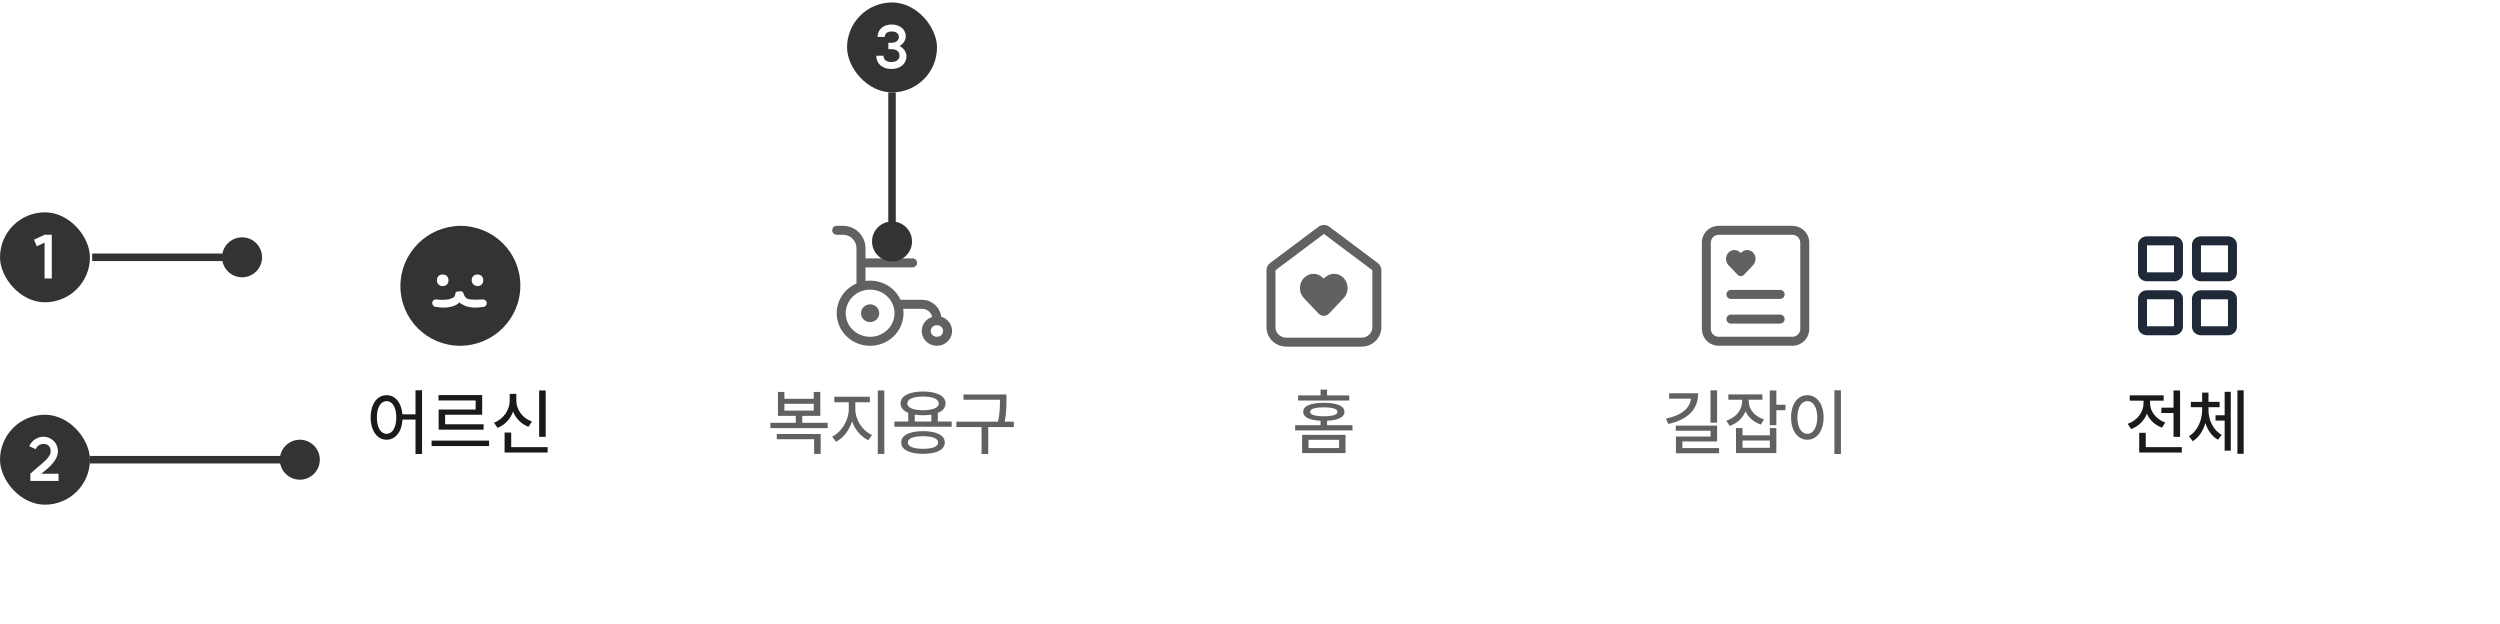 <svg width="477" height="119" viewBox="0 0 477 119" fill="none" xmlns="http://www.w3.org/2000/svg">
<g filter="url(#filter0_d_1301_48622)">
<rect width="411.913" height="69.056" transform="translate(46.648 36.223)" fill="white"/>
<rect width="82.382" height="69.056" transform="translate(46.648 36.223)" fill="white"/>
<path fill-rule="evenodd" clip-rule="evenodd" d="M87.784 70.549C94.086 70.549 99.281 65.464 99.281 59.052C99.281 52.75 94.196 47.665 87.784 47.665C81.483 47.776 76.397 52.861 76.397 59.162C76.397 65.464 81.483 70.549 87.784 70.549ZM84.468 59.162C85.131 59.162 85.573 58.72 85.573 58.057C85.573 57.394 85.131 56.951 84.468 56.951C83.804 56.951 83.362 57.394 83.362 58.057C83.362 58.72 83.804 59.162 84.468 59.162ZM91.101 59.162C91.764 59.162 92.206 58.72 92.206 58.057C92.206 57.394 91.764 56.951 91.101 56.951C90.437 56.951 89.995 57.394 89.995 58.057C89.995 58.72 90.548 59.162 91.101 59.162ZM87.784 60.157C87.895 60.157 87.895 60.157 88.005 60.157C88.116 60.157 88.226 60.268 88.226 60.268C88.337 60.378 88.448 60.489 88.448 60.599C88.558 60.931 88.669 61.152 88.89 61.373C89.111 61.594 89.442 61.705 89.774 61.705C90.548 61.816 91.432 61.705 92.096 61.705C92.427 61.705 92.87 61.926 92.87 62.368C92.87 62.7 92.648 63.142 92.206 63.142H92.096C91.432 63.253 90.437 63.363 89.442 63.142C88.89 63.032 88.448 62.81 87.895 62.479C87.784 62.368 87.674 62.368 87.674 62.258C87.563 62.368 87.453 62.368 87.453 62.479C87.01 62.81 86.458 63.032 85.905 63.142C84.91 63.363 83.915 63.253 83.252 63.142H83.141C82.809 63.142 82.478 62.81 82.478 62.368C82.478 61.926 82.809 61.705 83.252 61.705C83.915 61.816 84.799 61.816 85.573 61.705C85.905 61.594 86.237 61.484 86.458 61.373C86.679 61.263 86.789 61.042 86.9 60.599V60.489C86.9 60.378 87.01 60.268 87.01 60.268C87.453 60.157 87.563 60.157 87.784 60.157Z" fill="#333333"/>
<path d="M73.759 79.978C75.393 79.978 76.601 81.365 76.779 83.63H79.278V79.045H80.528V91.196H79.278V84.633H76.793C76.67 86.995 75.434 88.477 73.759 88.477C71.988 88.477 70.724 86.816 70.724 84.221C70.724 81.612 71.988 79.978 73.759 79.978ZM71.905 84.221C71.905 86.143 72.66 87.352 73.759 87.352C74.871 87.352 75.612 86.143 75.612 84.221C75.612 82.299 74.871 81.104 73.759 81.104C72.66 81.104 71.905 82.299 71.905 84.221ZM82.347 88.642H93.318V89.686H82.347V88.642ZM83.666 80.981V79.951H92V83.713H84.929V85.525H92.275V86.555H83.693V82.711H90.751V80.981H83.666ZM102.868 79.072H104.117V87.928H102.868V79.072ZM94.259 85.223C96.126 84.509 97.252 82.766 97.252 80.953V79.731H98.515V80.953C98.515 82.711 99.641 84.344 101.495 85.004L100.836 86.006C99.449 85.484 98.433 84.441 97.897 83.109C97.376 84.523 96.346 85.663 94.918 86.212L94.259 85.223ZM96.277 90.921V87.104H97.54V89.892H104.488V90.921H96.277Z" fill="#1A1A1A"/>
<rect width="82.382" height="69.056" transform="translate(129.031 36.223)" fill="white"/>
<path d="M160.847 47.659C163.216 47.659 165.138 49.581 165.138 51.95V53.874H174.129L174.217 53.879C174.649 53.923 174.987 54.288 174.987 54.732C174.987 55.176 174.649 55.542 174.217 55.586L174.129 55.591H165.138V58.184C165.425 58.145 165.719 58.123 166.018 58.123L166.346 58.131C168.791 58.252 170.871 59.718 171.827 61.785H175.938L176.127 61.79C177.923 61.881 179.379 63.259 179.593 65.02C180.788 65.368 181.659 66.45 181.659 67.728L181.656 67.874C181.579 69.367 180.312 70.554 178.763 70.554L178.467 70.539C177.055 70.399 175.943 69.27 175.87 67.874L175.866 67.728C175.866 66.477 176.701 65.417 177.856 65.046C177.677 64.227 176.989 63.598 176.139 63.512L175.938 63.502H172.331C172.369 63.776 172.39 64.055 172.39 64.339L172.382 64.658C172.211 67.942 169.427 70.554 166.018 70.554L165.689 70.546C162.431 70.385 159.817 67.836 159.652 64.658L159.645 64.339C159.645 61.809 161.196 59.633 163.421 58.663V51.95C163.421 50.528 162.269 49.376 160.847 49.376H159.645C159.171 49.376 158.786 48.991 158.786 48.518C158.786 48.044 159.171 47.659 159.645 47.659H160.847ZM166.018 59.839C163.405 59.839 161.361 61.895 161.36 64.339C161.361 66.783 163.406 68.838 166.018 68.838C168.63 68.838 170.674 66.783 170.674 64.339C170.674 61.895 168.63 59.839 166.018 59.839ZM178.763 66.619C178.07 66.619 177.582 67.156 177.582 67.728C177.582 68.301 178.07 68.837 178.763 68.837C179.455 68.837 179.943 68.301 179.943 67.728C179.943 67.156 179.455 66.619 178.763 66.619ZM166.018 62.644C166.977 62.644 167.756 63.402 167.756 64.338C167.756 65.274 166.977 66.033 166.018 66.033C165.058 66.033 164.28 65.274 164.28 64.338C164.281 63.402 165.058 62.644 166.018 62.644Z" fill="#616161"/>
<path d="M146.987 85.251H151.834V83.919H148.428V79.36H149.664V80.665H155.266V79.36H156.516V83.919H153.069V85.251H157.93V86.267H146.987V85.251ZM148.209 88.381V87.379H156.584V91.182H155.335V88.381H148.209ZM149.664 82.916H155.266V81.626H149.664V82.916ZM159.187 80.28H165.969V81.324H163.196V82.669C163.196 84.701 164.555 86.775 166.381 87.571L165.681 88.56C164.28 87.928 163.141 86.583 162.578 84.962C162.029 86.692 160.903 88.175 159.502 88.862L158.788 87.873C160.587 87.008 161.946 84.743 161.946 82.669V81.324H159.187V80.28ZM167.48 91.182V79.072H168.729V91.182H167.48ZM170.645 85.004H173.295V83.356C172.361 82.972 171.826 82.354 171.826 81.557C171.826 80.115 173.487 79.278 176.11 79.278C178.746 79.278 180.407 80.115 180.407 81.557C180.407 82.354 179.872 82.972 178.938 83.356V85.004H181.588V85.992H170.645V85.004ZM171.949 88.999C171.949 87.626 173.515 86.843 176.11 86.843C178.705 86.843 180.27 87.626 180.27 88.999C180.27 90.386 178.705 91.168 176.11 91.168C173.515 91.168 171.949 90.386 171.949 88.999ZM173.116 81.557C173.116 82.367 174.256 82.848 176.11 82.848C177.977 82.848 179.117 82.367 179.117 81.557C179.117 80.72 177.977 80.239 176.11 80.239C174.256 80.239 173.116 80.72 173.116 81.557ZM173.212 88.999C173.212 89.782 174.27 90.207 176.11 90.207C177.936 90.207 178.993 89.782 178.993 88.999C178.993 88.23 177.936 87.805 176.11 87.805C174.27 87.805 173.212 88.23 173.212 88.999ZM174.531 85.004H177.702V83.685C177.222 83.768 176.686 83.809 176.11 83.809C175.533 83.809 175.011 83.768 174.531 83.685V85.004ZM183.833 79.841H192.03V80.898C192.03 82.038 192.03 83.287 191.701 85.031H193.431V86.061H188.557V91.196H187.28V86.061H182.474V85.031H190.424C190.795 83.315 190.795 82.038 190.795 80.898V80.843H183.833V79.841Z" fill="#616161"/>
<rect width="82.382" height="69.056" transform="translate(211.413 36.223)" fill="white"/>
<path d="M262.704 67.025C262.704 67.788 262.389 68.513 261.84 69.043C261.292 69.571 260.555 69.863 259.793 69.863H245.417C244.655 69.863 243.917 69.572 243.369 69.043C242.82 68.513 242.505 67.788 242.505 67.025V56.137C242.505 55.867 242.633 55.612 242.849 55.45L252.09 48.522L252.209 48.446C252.498 48.296 252.852 48.321 253.119 48.522L262.361 55.45C262.577 55.612 262.704 55.867 262.704 56.137V67.025Z" stroke="#616161" stroke-width="1.716" stroke-linecap="round" stroke-linejoin="round"/>
<path d="M248.785 61.464L251.581 64.411C252.122 64.982 253.032 64.982 253.573 64.411L256.369 61.464C257.378 60.401 257.378 58.678 256.369 57.615C255.361 56.553 253.726 56.553 252.717 57.615V57.615C252.641 57.696 252.513 57.696 252.437 57.615V57.615C251.428 56.553 249.793 56.553 248.785 57.615C247.776 58.678 247.776 60.401 248.785 61.464Z" fill="#616161"/>
<path d="M248.444 87.544H256.723V91.017H248.444V87.544ZM247.112 86.692V85.704H251.959V84.853C249.817 84.756 248.65 84.18 248.65 83.15C248.65 82.024 250.05 81.434 252.577 81.434C255.103 81.434 256.518 82.024 256.518 83.15C256.518 84.18 255.337 84.756 253.208 84.853V85.704H258.055V86.692H247.112ZM247.675 80.994V80.019H251.959V78.907H253.208V80.019H257.437V80.994H247.675ZM249.666 90.07H255.501V88.491H249.666V90.07ZM249.968 83.15C249.968 83.699 250.888 84.001 252.577 84.001C254.279 84.001 255.199 83.699 255.199 83.15C255.199 82.601 254.279 82.299 252.577 82.299C250.888 82.299 249.968 82.601 249.968 83.15Z" fill="#616161"/>
<rect width="82.382" height="69.056" transform="translate(293.796 36.223)" fill="white"/>
<path d="M342.159 47.67C342.952 47.709 343.703 48.043 344.267 48.607C344.867 49.209 345.205 50.026 345.205 50.876V67.337C345.205 68.188 344.867 69.004 344.267 69.606C343.666 70.208 342.85 70.547 342 70.547H327.917C327.067 70.547 326.251 70.208 325.65 69.606C325.087 69.042 324.755 68.289 324.716 67.496L324.712 67.337V50.876C324.712 50.025 325.05 49.209 325.65 48.607C326.251 48.005 327.067 47.666 327.917 47.666H342L342.159 47.67ZM327.917 49.383C327.523 49.383 327.144 49.54 326.865 49.819C326.586 50.099 326.429 50.479 326.429 50.876V67.337L326.436 67.485C326.47 67.827 326.621 68.149 326.865 68.394C327.144 68.673 327.523 68.831 327.917 68.831H342C342.394 68.831 342.773 68.673 343.052 68.394C343.331 68.114 343.489 67.733 343.489 67.337V50.876C343.489 50.48 343.331 50.099 343.052 49.819C342.807 49.575 342.487 49.423 342.146 49.39L342 49.383H327.917ZM339.739 64.603C340.172 64.646 340.51 65.012 340.51 65.456C340.51 65.9 340.172 66.266 339.739 66.31L339.652 66.314H330.264C329.79 66.314 329.405 65.93 329.405 65.456C329.405 64.982 329.79 64.598 330.264 64.598H339.652L339.739 64.603ZM339.744 59.899C340.177 59.943 340.515 60.309 340.515 60.753C340.514 61.197 340.177 61.563 339.744 61.606L339.656 61.611H330.264C329.79 61.611 329.405 61.227 329.405 60.753C329.405 60.279 329.79 59.895 330.264 59.895H339.656L339.744 59.899ZM332.229 52.78C332.853 52.121 333.866 52.121 334.49 52.78C335.115 53.44 335.114 54.509 334.49 55.168L332.756 57C332.423 57.352 331.862 57.352 331.528 57L329.794 55.168C329.17 54.509 329.17 53.44 329.794 52.78C330.418 52.121 331.43 52.121 332.055 52.78C332.102 52.83 332.181 52.83 332.229 52.78Z" fill="#616161"/>
<path d="M326.357 79.058H327.62V85.223H326.357V79.058ZM317.858 84.454C320.865 83.823 322.444 82.45 322.636 80.637H318.476V79.608H324.009C324.009 82.766 321.936 84.66 318.311 85.47L317.858 84.454ZM319.739 86.761V85.786H327.62V88.807H321.002V90.07H328.005V91.059H319.767V87.873H326.371V86.761H319.739ZM329.77 79.827H336.264V80.843H333.655V81.118C333.655 82.615 334.74 84.029 336.566 84.592L335.976 85.58C334.589 85.127 333.573 84.207 333.051 83.04C332.529 84.331 331.472 85.347 330.017 85.841L329.385 84.839C331.252 84.235 332.406 82.766 332.406 81.118V80.843H329.77V79.827ZM331.225 91.017V86.253H332.474V87.64H337.692V86.253H338.928V91.017H331.225ZM332.474 90.015H337.692V88.628H332.474V90.015ZM337.665 85.704V79.072H338.928V81.804H340.672V82.848H338.928V85.704H337.665ZM350.002 79.045H351.251V91.196H350.002V79.045ZM341.736 84.221C341.736 81.612 343.027 79.978 344.839 79.978C346.638 79.978 347.942 81.612 347.942 84.221C347.942 86.816 346.638 88.477 344.839 88.477C343.027 88.477 341.736 86.816 341.736 84.221ZM342.944 84.221C342.944 86.143 343.727 87.352 344.839 87.352C345.951 87.352 346.734 86.143 346.734 84.221C346.734 82.299 345.951 81.104 344.839 81.104C343.727 81.104 342.944 82.299 342.944 84.221Z" fill="#616161"/>
<rect width="82.382" height="69.056" transform="translate(376.179 36.223)" fill="white"/>
<path fill-rule="evenodd" clip-rule="evenodd" d="M409.646 51.383V56.532H414.795V51.383H409.646ZM408.469 50.107C408.797 49.816 409.221 49.667 409.646 49.667H414.795C415.22 49.667 415.644 49.816 415.972 50.107C416.303 50.401 416.511 50.823 416.511 51.288V56.628C416.511 57.092 416.303 57.514 415.972 57.808C415.644 58.099 415.22 58.248 414.795 58.248H409.646C409.221 58.248 408.797 58.099 408.469 57.808C408.138 57.514 407.93 57.092 407.93 56.628V51.288C407.93 50.823 408.138 50.401 408.469 50.107ZM419.944 51.383V56.532H425.093V51.383H419.944ZM418.767 50.107C419.094 49.816 419.519 49.667 419.944 49.667H425.093C425.517 49.667 425.942 49.816 426.27 50.107C426.6 50.401 426.809 50.823 426.809 51.288V56.628C426.809 57.092 426.6 57.514 426.27 57.808C425.942 58.099 425.517 58.248 425.093 58.248H419.944C419.519 58.248 419.094 58.099 418.767 57.808C418.436 57.514 418.228 57.092 418.228 56.628V51.288C418.228 50.823 418.436 50.401 418.767 50.107ZM409.646 61.681V66.83H414.795V61.681H409.646ZM408.469 60.405C408.797 60.114 409.221 59.965 409.646 59.965H414.795C415.22 59.965 415.644 60.114 415.972 60.405C416.303 60.699 416.511 61.121 416.511 61.586V66.925C416.511 67.39 416.303 67.812 415.972 68.106C415.644 68.397 415.22 68.546 414.795 68.546H409.646C409.221 68.546 408.797 68.397 408.469 68.106C408.138 67.812 407.93 67.39 407.93 66.925V61.586C407.93 61.121 408.138 60.699 408.469 60.405ZM419.944 61.681V66.83H425.093V61.681H419.944ZM418.767 60.405C419.094 60.114 419.519 59.965 419.944 59.965H425.093C425.517 59.965 425.942 60.114 426.27 60.405C426.6 60.699 426.809 61.121 426.809 61.586V66.925C426.809 67.39 426.6 67.812 426.27 68.106C425.942 68.397 425.517 68.546 425.093 68.546H419.944C419.519 68.546 419.094 68.397 418.767 68.106C418.436 67.812 418.228 67.39 418.228 66.925V61.586C418.228 61.121 418.436 60.699 418.767 60.405Z" fill="#1F2937"/>
<path d="M412.389 82.354H414.71V79.072H415.959V87.928H414.71V83.383H412.389V82.354ZM405.963 85.443C407.803 84.798 408.984 83.205 408.984 81.53V81.022H406.348V80.006H412.828V81.022H410.233V81.516C410.233 83.04 411.346 84.564 413.131 85.182L412.513 86.171C411.153 85.69 410.151 84.715 409.629 83.507C409.108 84.839 408.05 85.924 406.609 86.445L405.963 85.443ZM408.16 90.921V87.159H409.41V89.892H416.289V90.921H408.16ZM422.722 83.809H424.465V79.333H425.632V90.564H424.465V84.825H422.722V83.809ZM417.655 87.791C419.316 86.816 420.168 84.729 420.168 82.779V82.271H418.012V81.255H420.168V79.484H421.376V81.255H423.504V82.271H421.376V82.779C421.376 84.688 422.255 86.638 423.902 87.544L423.202 88.477C422.035 87.846 421.225 86.679 420.786 85.292C420.36 86.775 419.55 88.052 418.369 88.752L417.655 87.791ZM426.896 91.168V79.058H428.09V91.168H426.896Z" fill="#1A1A1A"/>
</g>
<rect x="161.618" y="0.467" width="17.163" height="17.163" rx="8.582" fill="#333333"/>
<path d="M171.654 8.769C172.386 9.192 172.958 9.901 172.958 10.737C172.958 12.133 171.814 13.162 170.063 13.162C168.324 13.162 167.191 12.133 167.191 10.634H168.564C168.564 11.252 168.999 11.835 170.063 11.835C171.139 11.835 171.631 11.252 171.631 10.634C171.631 10.004 171.242 9.386 170.086 9.386H169.503V8.162H170.109C171.059 8.162 171.505 7.601 171.505 7.041C171.505 6.503 171.082 6 170.143 6C169.194 6 168.816 6.503 168.816 7.052H167.443C167.443 5.633 168.541 4.672 170.143 4.672C171.722 4.672 172.821 5.633 172.821 6.949C172.821 7.716 172.329 8.357 171.654 8.769Z" fill="white"/>
<path d="M174.013 46.071C174.013 43.965 172.306 42.257 170.199 42.257C168.093 42.257 166.385 43.965 166.385 46.071C166.385 48.178 168.093 49.885 170.199 49.885C172.306 49.885 174.013 48.178 174.013 46.071ZM170.199 46.071L170.914 46.071L170.914 17.629L170.199 17.629L169.484 17.629L169.484 46.071L170.199 46.071Z" fill="#333333"/>
<rect y="40.514" width="17.163" height="17.163" rx="8.582" fill="#333333"/>
<path d="M9.88 44.788V53.141L8.507 53.129V46.298L7.008 46.985L6.493 45.726L8.507 44.788H9.88Z" fill="white"/>
<path d="M46.188 45.281C44.081 45.281 42.373 46.988 42.373 49.095C42.373 51.201 44.081 52.909 46.188 52.909C48.294 52.909 50.002 51.201 50.002 49.095C50.002 46.988 48.294 45.281 46.188 45.281ZM46.188 49.095L46.188 48.38L17.582 48.38L17.582 49.095L17.582 49.81L46.188 49.81L46.188 49.095Z" fill="#333333"/>
<rect y="79.131" width="17.163" height="17.163" rx="8.582" fill="#333333"/>
<path d="M5.79 90.385C7.472 88.771 9.669 87.478 9.669 86.117C9.669 85.121 9.063 84.698 8.308 84.698C7.816 84.698 7.198 84.881 6.82 85.705L5.573 85.144C6.225 83.691 7.564 83.325 8.308 83.325C9.601 83.325 11.042 84.332 11.042 86.117C11.042 87.844 9.36 89.183 7.896 90.385H11.168V91.758H5.79V90.385Z" fill="white"/>
<path d="M57.209 83.898C55.103 83.898 53.395 85.606 53.395 87.712C53.395 89.818 55.103 91.526 57.209 91.526C59.315 91.526 61.023 89.818 61.023 87.712C61.023 85.606 59.315 83.898 57.209 83.898ZM57.209 87.712V86.997H17.162V87.712V88.427H57.209V87.712Z" fill="#333333"/>
<defs>
<filter id="filter0_d_1301_48622" x="28.341" y="13.339" width="448.528" height="105.671" filterUnits="userSpaceOnUse" color-interpolation-filters="sRGB">
<feFlood flood-opacity="0" result="BackgroundImageFix"/>
<feColorMatrix in="SourceAlpha" type="matrix" values="0 0 0 0 0 0 0 0 0 0 0 0 0 0 0 0 0 0 127 0" result="hardAlpha"/>
<feOffset dy="-4.577"/>
<feGaussianBlur stdDeviation="9.154"/>
<feComposite in2="hardAlpha" operator="out"/>
<feColorMatrix type="matrix" values="0 0 0 0 0 0 0 0 0 0 0 0 0 0 0 0 0 0 0.12 0"/>
<feBlend mode="normal" in2="BackgroundImageFix" result="effect1_dropShadow_1301_48622"/>
<feBlend mode="normal" in="SourceGraphic" in2="effect1_dropShadow_1301_48622" result="shape"/>
</filter>
</defs>
</svg>
